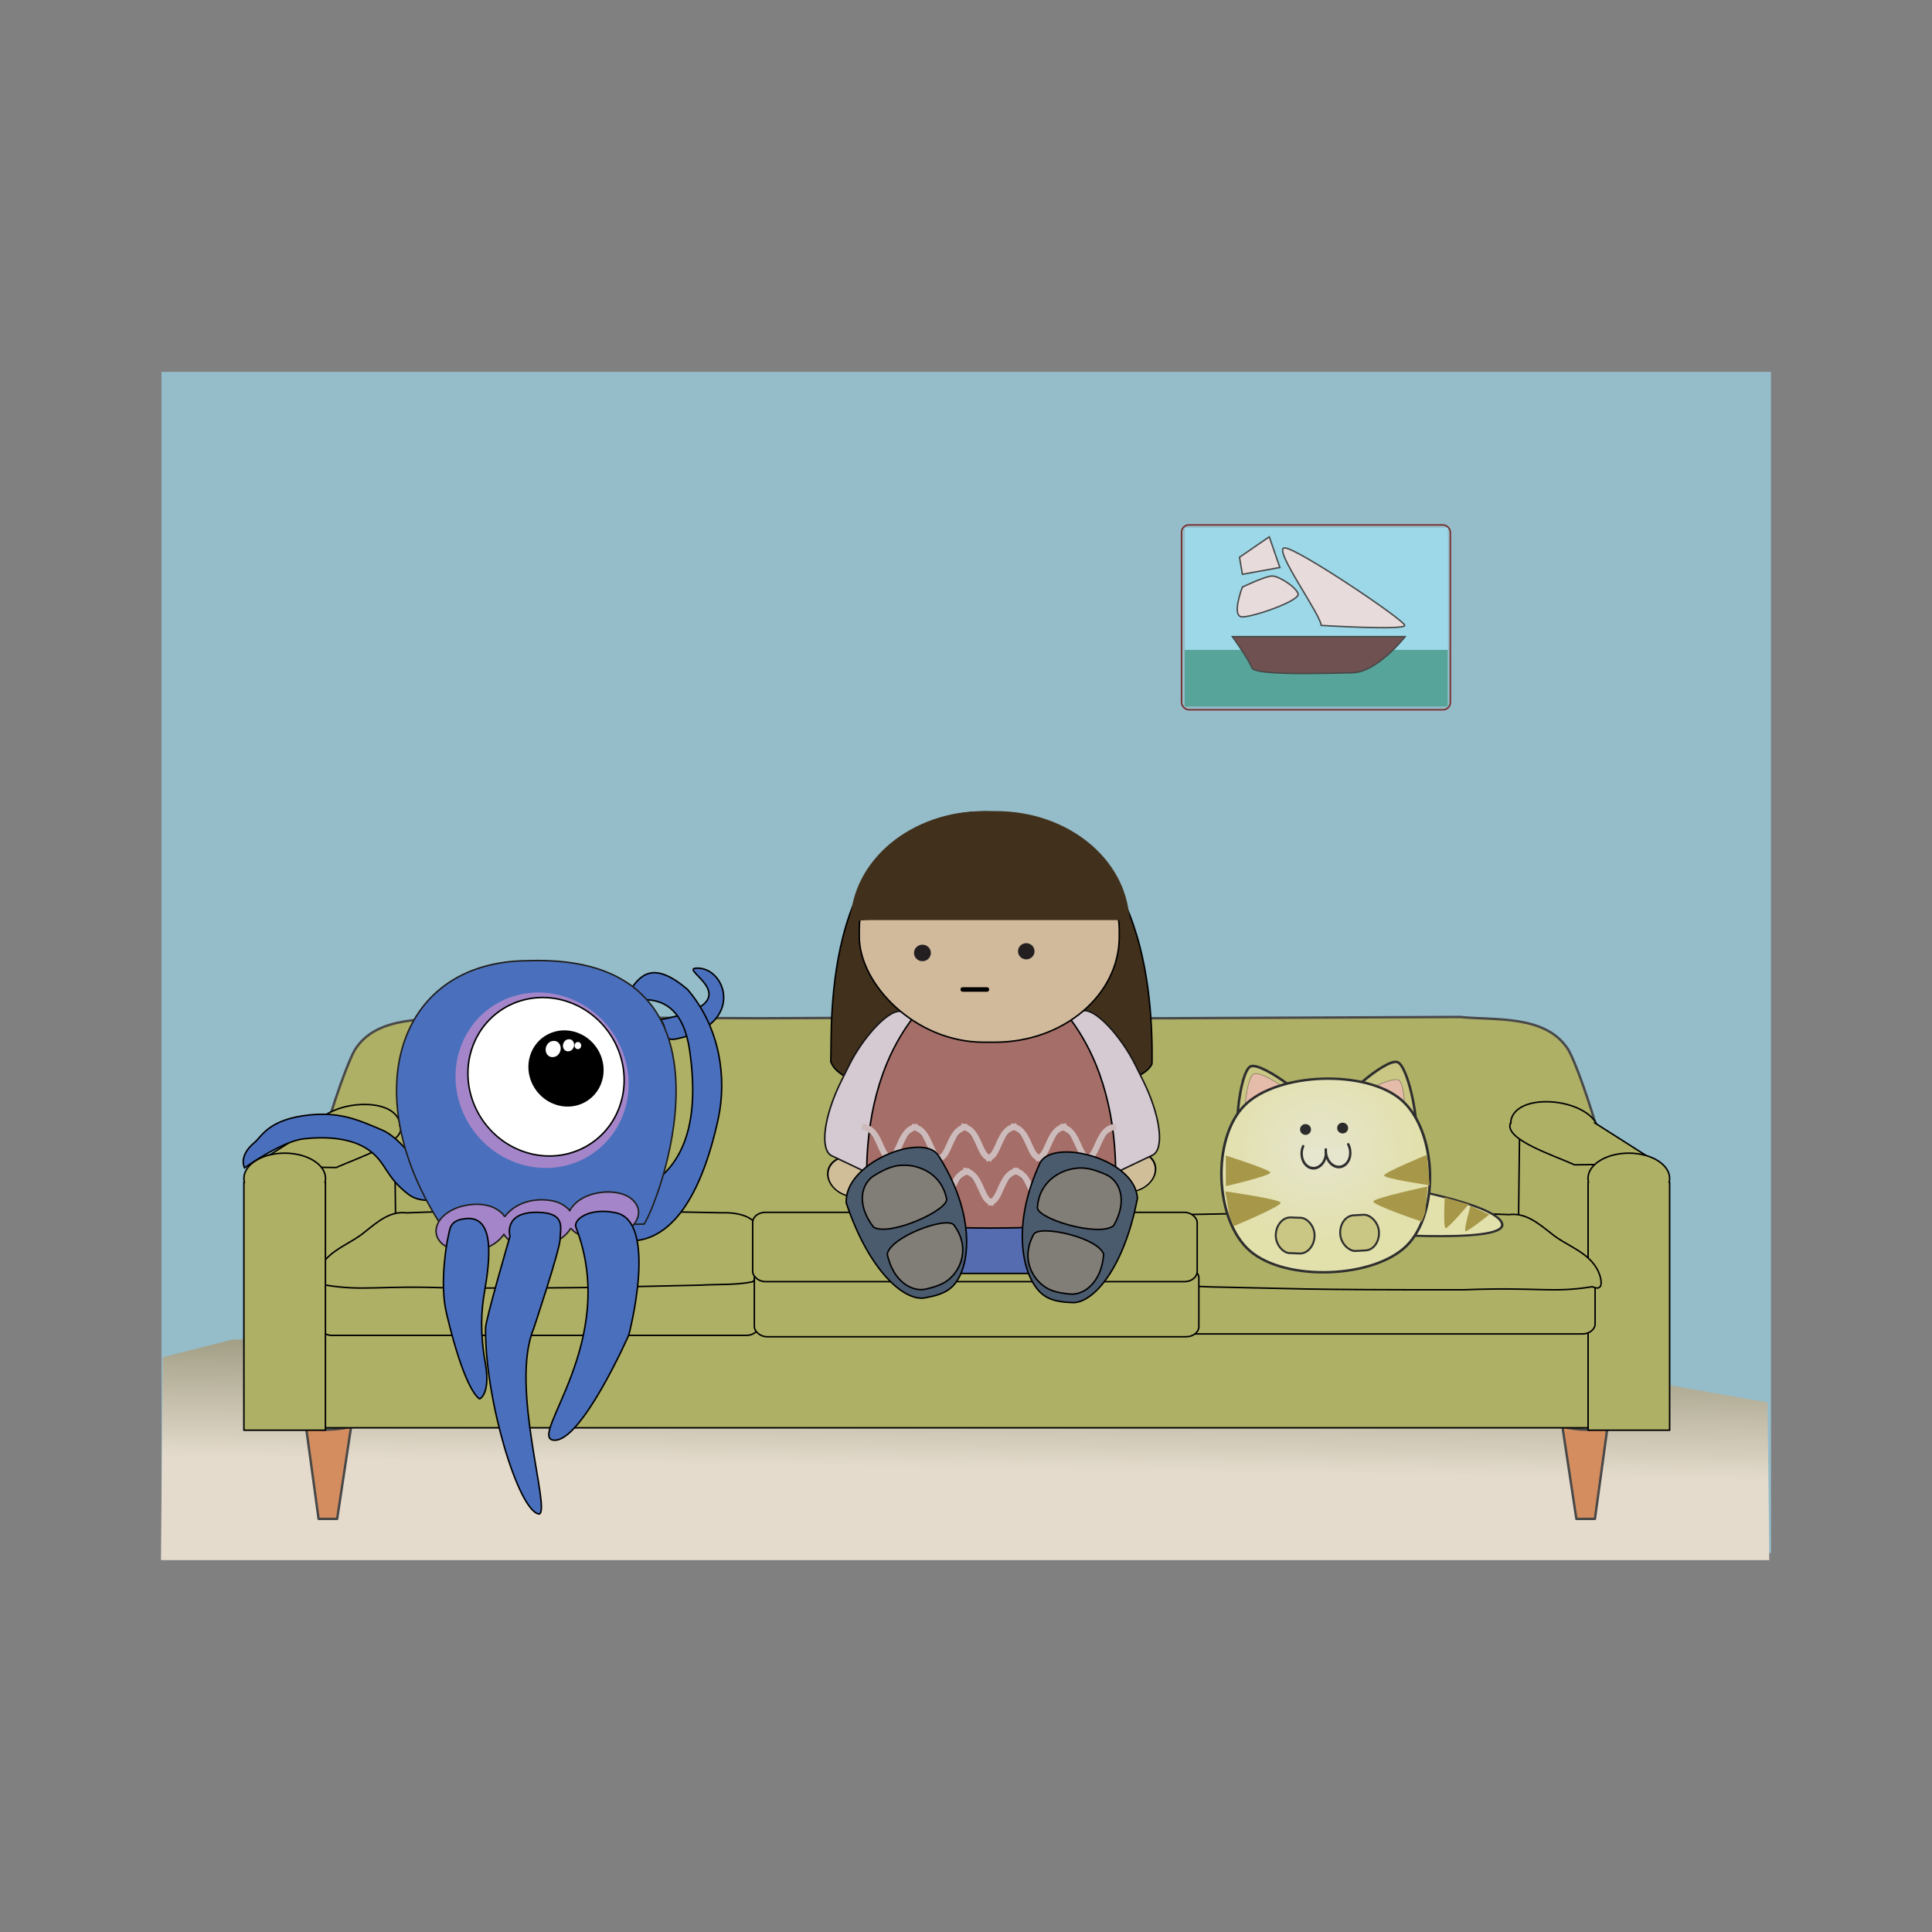 <svg:svg xmlns:dc="http://purl.org/dc/elements/1.1/" xmlns:ns1="http://sodipodi.sourceforge.net/DTD/sodipodi-0.dtd" xmlns:ns2="http://www.inkscape.org/namespaces/inkscape" xmlns:ns4="http://creativecommons.org/ns#" xmlns:rdf="http://www.w3.org/1999/02/22-rdf-syntax-ns#" xmlns:svg="http://www.w3.org/2000/svg" height="1277.81" id="svg2" version="1.1" viewBox="-106.507 -245.94 1277.81 1277.81" width="1277.81" ns1:docname="_svgclean2.svg" ns2:export-filename="/home/katie/Desktop/fossil.png" ns2:export-xdpi="89.850258" ns2:export-ydpi="89.850258" ns2:version="0.48.3.1 r9886">
  <svg:rect x="-106.507" y="-245.94" width="1277.81" height="1277.81" fill="#808080" stroke="none"/>
  <svg:defs id="defs4">
    <svg:radialGradient cx="461.07" cy="387.22" gradientUnits="userSpaceOnUse" id="radialGradient4763-1" r="61.255" ns2:collect="always">
      <svg:stop id="stop3995-0-5-3-3-9-8" offset="0" style="stop-color:#e6e5cd" />
      <svg:stop id="stop3997-1-8-8-2-1-7" offset="1" style="stop-color:#e2e0ab" />
    </svg:radialGradient>
    <svg:linearGradient gradientTransform="matrix(1.462 0 0 .678 -39.99 -796.98)" gradientUnits="userSpaceOnUse" id="linearGradient4582-0" x1="104.09" x2="107.85" y1="748.48" y2="633.41" ns2:collect="always">
      <svg:stop id="stop4389-7" offset="0" style="stop-color:#e4dbcc" />
      <svg:stop id="stop4391-0" offset="1" style="stop-color:#a29f86" />
    </svg:linearGradient>
  </svg:defs>
  <ns1:namedview bordercolor="#666666" borderopacity="1.0" fit-margin-bottom="0" fit-margin-left="0" fit-margin-right="0" fit-margin-top="0" id="base" pagecolor="#ffffff" showgrid="false" ns2:current-layer="layer1" ns2:cx="424.71149" ns2:cy="24.700017" ns2:document-units="px" ns2:pageopacity="0.0" ns2:pageshadow="2" ns2:window-height="768" ns2:window-maximized="0" ns2:window-width="1024" ns2:window-x="709" ns2:window-y="41" ns2:zoom="0.9" />
  <svg:g id="layer1" transform="translate(-1.263 1008.7)" ns2:groupmode="layer" ns2:label="Layer 1">
    <svg:rect height="781.2" id="rect2985-3-0" style="fill-rule:evenodd;fill:#95bcc9" width="1064.5" x="1.583" y="-1008.7" ns2:export-filename="/home/katie/Desktop/rect2985-3.png" ns2:export-xdpi="89.850258" ns2:export-ydpi="89.850258" />
    <svg:path d="m2.387-356.94 46.051-11.753 772.77-0.979 242.61 42.603 1.123 104.3h-1063.7z" id="path5325-1" style="fill:url(#linearGradient4582-0)" ns2:connector-curvature="0" />
    <svg:rect height="122.22" id="rect4267-0" rx="4.825" style="stroke:#772e2e;fill:none" width="177.78" x="676.23" y="-907.44" />
    <svg:rect height="117.99" id="rect4830-7" rx="4.945" ry="0" style="opacity:.708;fill-rule:evenodd;fill:#a0e3f4" width="173.98" x="678.41" y="-905.61" />
    <svg:rect height="37.483" id="rect4830-0-3" rx="4.947" ry="0" style="fill-rule:evenodd;fill:#57a59a" width="174.05" x="678.28" y="-824.81" />
    <svg:path d="m709.86-833.57h114.23s-18.326 23.564-34.82 23.896c-16.494 0.332-64.753 1.991-66.586-3.319-1.833-5.31-12.828-20.577-12.828-20.577z" id="path4840-1" style="stroke:#484848;stroke-width:.935;fill:#6f5151" ns2:connector-curvature="0" />
    <svg:path d="m768.56-841c0-6.76-32.404-51.264-24.144-51.264 8.26 0 79.422 47.884 79.422 51.264s-55.277 0-55.277 0z" id="path4842-5" style="stroke:#484848;stroke-width:.935;fill:#e8dbdb" ns2:connector-curvature="0" />
    <svg:path d="m714.56-886.07c3.177-2.253 19.697-13.52 19.697-13.52l6.989 20.28-24.78 4.507z" id="path4844-7" style="stroke:#484848;stroke-width:.935;fill:#e8dbdb" ns2:connector-curvature="0" />
    <svg:path d="m716.46-866.35s-7.625 19.717 0 19.717 38.122-10.703 36.852-15.21c-1.271-4.507-12.707-11.83-17.155-11.83-4.448 0-19.697 7.323-19.697 7.323z" id="path4846-9" style="stroke:#484848;stroke-width:.935;fill:#e8dbdb" ns2:connector-curvature="0" />
    <svg:path d="m97.138-311.01 8.334 60.954h12.279l9.204-60.871c-10.985 2.249-20.677 2.715-29.817-0.083z" id="path3748-8-0" style="stroke-linejoin:round;fill-rule:evenodd;fill-opacity:.996;stroke:#484848;stroke-linecap:round;stroke-width:1.584;fill:#d38d5f" ns2:connector-curvature="0" />
    <svg:path d="m957.97-311.01-8.334 60.954h-12.279l-9.204-60.871c10.985 2.249 20.677 2.715 29.817-0.083z" id="path3748-0-2-1" style="stroke-linejoin:round;fill-rule:evenodd;fill-opacity:.996;stroke:#484848;stroke-linecap:round;stroke-width:1.584;fill:#d38d5f" ns2:connector-curvature="0" />
    <svg:path d="m201.03-582.02c-23.015 2.397-57.018-1.768-71.688 21.938-7.514 13.076-38.223 98.274-49.719 209.03l317.31 3.188h1.25l132.59-1.344 132.59 1.344h1.25l317.31-3.188c-11.496-110.76-42.205-195.96-49.719-209.03-14.67-23.705-48.673-19.54-71.688-21.938l-195.91 0.844h-1.25l-61.5-0.25c-2.696-0.149-5.303-0.336-7.781-0.594l-63.312 0.281-63.312-0.281c-2.481 0.258-5.114 0.445-7.812 0.594l-61.469 0.25h-1.25l-195.91-0.844z" id="path9515-8-9-9-9-1-4" style="stroke-linejoin:round;fill-rule:evenodd;fill-opacity:1;stroke:#484848;stroke-linecap:round;stroke-width:1.584;fill:#aeb066" ns2:connector-curvature="0" />
    <svg:path d="m104.56-374.31c-0.461 0-0.812 0.383-0.812 0.844v62.312c0 0.461 0.352 0.844 0.812 0.844h266.47 319.78 266.47c0.461 0 0.844-0.383 0.844-0.844v-62.312c0-0.461-0.383-0.844-0.844-0.844h-266.47-319.78-266.47z" id="rect4603-2-1-8" style="stroke-linejoin:round;fill-opacity:1;stroke:#000000;stroke-linecap:square;fill:#aeb066" ns2:connector-curvature="0" />
    <svg:path d="m155.74-503.2 1 83.076" id="path4689-2-4" style="fill-opacity:1;stroke:#000000;stroke-width:1px;fill:#dec3af" ns1:nodetypes="cc" ns2:connector-curvature="0" />
    <svg:path d="m135.88-524.17c-14.854 0-28.822 6.211-33.087 14.294h0.476l-42.121 26.797 55.997 0.627c14.146-6.364 46.291-16.724 42.437-27.424h-0.274c0.065-8.083-8.576-14.294-23.43-14.294z" id="path4625-4-7-3" style="stroke:#000000;stroke-width:1px;fill:#aeb066" ns1:nodetypes="sccccccs" ns2:connector-curvature="0" />
    <svg:path d="m899.81-506.85-1 83.076" id="path4689-9-8-0" style="fill-opacity:1;stroke:#000000;stroke-width:1px;fill:#dec3af" ns1:nodetypes="cc" ns2:connector-curvature="0" />
    <svg:path d="m917.39-525.97c14.854 0 28.822 6.211 33.087 14.294h-0.476l42.121 26.797-55.997 0.627c-14.146-6.364-46.291-16.724-42.437-27.424h0.274c-0.065-8.083 8.576-14.294 23.43-14.294z" id="path4625-4-9-6-2" style="stroke:#000000;stroke-width:1px;fill:#aeb066" ns1:nodetypes="sccccccs" ns2:connector-curvature="0" />
    <svg:path d="m972.04-491.95c14.912 0 27 7.49 27 16.741 0 0.9-0.124 1.794-0.344 2.656h0.344v163.86h-53.931v-163.86h0.276c-0.22-0.861-0.344-1.756-0.344-2.656 0-9.25 12.088-16.741 27-16.741z" id="rect4523-5-1-8" style="stroke-linejoin:round;stroke:#000000;stroke-linecap:square;fill:#aeb066" ns2:connector-curvature="0" />
    <svg:rect height="45.835" id="rect4605-4-5-1" rx="8.39" ry="6.684" style="stroke-linejoin:round;stroke:#000000;stroke-linecap:square;fill:#aeb066" width="294" x="655.74" y="-418.22" />
    <svg:rect height="45.835" id="rect4605-0-9" rx="8.305" ry="6.684" style="stroke-linejoin:round;stroke:#000000;stroke-linecap:square;fill:#aeb066" width="291" x="105.74" y="-417.26" />
    <svg:path d="m695.25-403.49c-11.694-0.693-23.638 0.072-35.143-2.212-8.219-7.569-4.035-21.401-4.936-31.703 1.633-12.427 16.176-14.255 25.845-13.961 70.644-1.433 141.36-2.685 211.98 0.063 10.905-1.377 19.403 5.937 27.615 12.35 11.018 9.213 27.831 12.874 32.497 28.611 1.512 5.572 0.573 9.372-5.17 6.723-27.02 4.355-35.228 0.086-85.262 2.034-110.52 0.096-111.28-0.868-167.43-1.906z" id="path4850-5-7" style="stroke-linejoin:round;stroke:#000000;stroke-linecap:square;fill:#aeb066" ns1:nodetypes="ccccccccccc" ns2:connector-curvature="0" />
    <svg:path d="m357.98-404.65c11.498-0.693 23.242 0.072 34.555-2.212 8.081-7.569 3.967-21.401 4.854-31.703-1.606-12.427-15.905-14.255-25.413-13.961-69.463-1.433-138.99-2.685-208.44 0.063-10.723-1.377-19.078 5.937-27.153 12.35-10.833 9.213-27.366 12.874-31.953 28.611-1.486 5.572-0.564 9.372 5.083 6.723 26.568 4.355 34.639 0.086 83.836 2.034 108.68 0.096 109.42-0.868 164.63-1.906z" id="path4850-8-5-8" style="stroke-linejoin:round;stroke:#000000;stroke-linecap:square;fill:#aeb066" ns1:nodetypes="ccccccccccc" ns2:connector-curvature="0" />
    <svg:path d="m83.069-491.95c-14.912 0-27 7.49-27 16.741 0 0.9 0.124 1.794 0.344 2.656h-0.344v163.86h53.931v-163.86h-0.276c0.22-0.861 0.344-1.756 0.344-2.656 0-9.25-12.088-16.741-27-16.741z" id="rect4523-9-0" style="stroke-linejoin:round;stroke:#000000;stroke-linecap:square;fill:#aeb066" ns2:connector-curvature="0" />
    <svg:g id="g4368-8" transform="translate(689.04 8.382)">
      <svg:path d="m-357.46-588.62c5.519 5.809 0.261 14.794 10.437 12.732 46.476-9.418 32.887-48.322 12.933-46.781-11.284 0.872 39.437 22.296-23.37 34.049z" id="path5233-7-5" style="stroke:#000000;fill:#4a70bd" ns1:nodetypes="cssc" ns2:connector-curvature="0" />
      <svg:path d="m-470.76-497.3c1.445 13.333-35.773 37.721-53.45 24.167-15.42-11.823-14.446-20.833-26.003-29.167-11.557-8.333-28.964-9.158-43.338-7.5-14.446 1.667-39.004 19.167-39.004 19.167s-4.289-7.775 6.501-16.667c5.056-4.167 9.363-15.571 36.837-18.333 20.966-2.108 33.521 4.074 47.672 10 12.432 5.207 26.003 25.833 26.003 25.833s2.889-9.167 2.889-0.833c0 8.333 41.894-6.667 41.894-6.667z" id="path4741-5-0" style="stroke:#000000;fill:#4a70bd" ns1:nodetypes="cssscssscsc" ns2:connector-curvature="0" />
      <svg:path d="m-390.85-462.42c-8.428-14.228 68.008-0.136 52.687-105.87-7.735-53.381-50.852-23.025-40.404-38.288 6.818-9.96 14.859-22.672 39.014-2.023 21.41 24.969 26.245 58.442 20.213 85.948-23.024 104.98-72.382 76.908-72.382 76.908 22.203 8.856-33.233-20.962 0.872-16.673z" id="path4750-9-0-3-5" style="stroke:#000000;fill:#4a70bd" ns1:nodetypes="csscscc" ns2:connector-curvature="0" />
      <svg:path d="m-501.19-450.73c-57.443-86.142-32.194-176.44 56.053-176.89 145.77-5.097 89.266 154.1 76.914 174.18z" id="path3791-7-9-6-7" style="stroke:#1e1e1e;fill:#4a70bd" ns1:nodetypes="cccc" ns2:connector-curvature="0" ns2:export-filename="/home/katie/Desktop/alien.png" ns2:export-xdpi="87.599998" ns2:export-ydpi="87.599998" />
      <svg:path d="m-394.04-474.64c8.246-0.341 18.396 1.75 21.638 10.369 2.313 7.158-4.193 14.264-10.262 17.007-10.705 5.104-24.208 5.603-32.825-2.018-0.987-1.526-1.6-1.588-2.408 0.349-7.393 9.37-20.035 11.711-30.223 10.043-5.012-0.904-10.11-3.29-12.878-7.666-6.95 9.657-19.447 12.128-29.55 10.858-6.843-0.944-15.187-4.852-15.367-13.243 0.394-8.464 8.895-13.776 15.778-15.896 9.952-2.895 21.998-2.59 28.874 5.359 0.613 1.203 1.032 1.411 1.74-0.043 7.847-9.22 20.781-11.361 31.072-9.182 4.216 0.848 8.342 3.212 10.98 6.353 4.787-8.521 15.041-11.731 23.432-12.291z" id="path3866-6-7-2-8-5-7-4" style="fill-rule:evenodd;stroke:#1e1e1e;fill:#a485c9" ns2:connector-curvature="0" />
      <svg:path d="m-485.17-457.12c17.986-0.833 15.133 26.628 11.32 48.618-2.13 12.282-3.066 26.625 0.553 47.096 3.62 20.471-3.719 23.6-3.719 23.6s-9.36-3.289-21.976-56.674c-5.004-21.174 0.891-49.512 0.891-49.512 1.585-6.32 0.691-12.292 12.931-13.128z" id="path4750-9-8-5" style="stroke:#000000;fill:#4a70bd" ns1:nodetypes="csscscc" ns2:connector-curvature="0" />
      <svg:g id="g4729-8-7" style="stroke-width:1.973" transform="matrix(.452 .195 -.183 .489 -1025.8 -1075)">
        <svg:path d="m761.5 423.11c0 31.894-25.856 57.75-57.75 57.75s-57.75-25.856-57.75-57.75 25.856-57.75 57.75-57.75 57.75 25.856 57.75 57.75z" id="path3793-8-6-0-6-6" style="fill-rule:evenodd;fill:#a485c9" transform="matrix(2.045 -.115 .106 1.889 15.208 -239.61)" ns1:cx="703.75" ns1:cy="423.11218" ns1:rx="57.75" ns1:ry="57.75" ns1:type="arc" ns2:export-filename="/home/katie/Desktop/alien.png" ns2:export-xdpi="87.599998" ns2:export-ydpi="87.599998" />
        <svg:path d="m761.5 423.11c0 31.894-25.856 57.75-57.75 57.75s-57.75-25.856-57.75-57.75 25.856-57.75 57.75-57.75 57.75 25.856 57.75 57.75z" id="path3793-7-2-6-8" style="fill-rule:evenodd;stroke:#000000;stroke-width:1.11;fill:#ffffff" transform="matrix(1.846 -.103 .096 1.706 162.83 -176.66)" ns1:cx="703.75" ns1:cy="423.11218" ns1:rx="57.75" ns1:ry="57.75" ns1:type="arc" ns2:export-filename="/home/katie/Desktop/alien.png" ns2:export-xdpi="87.599998" ns2:export-ydpi="87.599998" />
        <svg:path d="m761.5 423.11c0 31.894-25.856 57.75-57.75 57.75s-57.75-25.856-57.75-57.75 25.856-57.75 57.75-57.75 57.75 25.856 57.75 57.75z" id="path3793-1-2-7-1-8" style="fill-rule:evenodd;fill:#000000" transform="matrix(.889 -.05 .046 .821 878.72 140.81)" ns1:cx="703.75" ns1:cy="423.11218" ns1:rx="57.75" ns1:ry="57.75" ns1:type="arc" ns2:export-filename="/home/katie/Desktop/alien.png" ns2:export-xdpi="87.599998" ns2:export-ydpi="87.599998" />
        <svg:g id="g5208-6-4" style="stroke-width:1.037" transform="matrix(-.643 1.791 -1.791 -.643 2337 466.41)">
          <svg:rect height="10.355" id="rect3872-0-4-6-2" rx="5.395" ry="5.178" style="fill-rule:evenodd;fill:#ffffff" transform="rotate(-6.148)" width="11.206" x="82.884" y="426.77" ns2:export-filename="/home/katie/Desktop/alien.png" ns2:export-xdpi="87.599998" ns2:export-ydpi="87.599998" />
          <svg:rect height="7.709" id="rect3872-2-6-9-1-1" rx="4.017" ry="3.855" style="fill-rule:evenodd;fill:#ffffff" transform="rotate(-6.148)" width="8.343" x="75.982" y="420.6" ns2:export-filename="/home/katie/Desktop/alien.png" ns2:export-xdpi="87.599998" ns2:export-ydpi="87.599998" />
        </svg:g>
        <svg:path d="m-196.67-104.6c0 13.807-11.193 25-25 25s-25-11.193-25-25 11.193-25 25-25 25 11.193 25 25z" id="path3823-3-1" style="fill-rule:evenodd;fill:#ffffff" transform="matrix(.18 0 0 .18 1567.9 439.18)" ns1:cx="-221.66667" ns1:cy="-104.60056" ns1:rx="25" ns1:ry="25" ns1:type="arc" />
      </svg:g>
      <svg:path d="m-378.41-380.05s19.857-74.939-8.602-80.854c-17.884-3.717-28.256 4.673-26.353 9.588 29.317 75.716-32.749 139.53-14.527 140.85 18.269 1.323 49.481-69.58 49.481-69.58z" id="path4715-2-1" style="stroke:#000000;fill:#4a70bd" ns1:nodetypes="csssc" ns2:connector-curvature="0" />
      <svg:path d="m-437.76-261.67c-13.603-1.7-35.941-76.082-35.374-123 0.069-5.696 16.134-60.647 16.134-60.647s-4.781-16.628 19.139-15.87c18.137 0.575 14.038 10.769 14.038 17.571 0 6.801-17.571 59.513-17.571 59.513-15.872 38.311 11.82 120.97 3.634 122.43z" id="path4735-3-0" style="stroke:#000000;fill:#4a70bd" ns1:nodetypes="cscsscc" ns2:connector-curvature="0" />
    </svg:g>
    <svg:rect height="45.835" id="rect4605-4-5-9-1" rx="8.39" ry="6.684" style="stroke-linejoin:round;stroke:#000000;stroke-linecap:square;fill:#aeb066" width="294" x="393.67" y="-416.36" />
    <svg:rect height="45.835" id="rect4605-4-5-9-6-4" rx="8.39" ry="6.684" style="stroke-linejoin:round;stroke:#000000;stroke-linecap:square;fill:#aeb066" width="294" x="392.56" y="-452.81" />
    <svg:g id="g4625-6" transform="matrix(.908 0 0 .908 65.876 61.273)">
      <svg:path d="m139 377.36c-7.145-0.52-24.838-37.054-20.816-42.982 4.022-5.928 44.509-2.983 47.631 3.464 3.122 6.447-19.671 40.038-26.816 39.518z" id="path4172-0-0-9-7-7-1-8-0-3-1" style="stroke-linejoin:round;fill-rule:evenodd;stroke:#2e2e2e;stroke-linecap:round;stroke-width:1.466;fill:#cac784" transform="matrix(1.17 -.422 -.418 -1.193 717.59 -163.62)" ns1:arg1="1.6433958" ns1:arg2="2.6905933" ns1:cx="141" ns1:cy="349.86218" ns1:r1="27.572632" ns1:r2="13.786316" ns1:sides="3" ns1:type="star" ns2:flatsided="true" ns2:randomized="0" ns2:rounded="0.15" ns2:transform-center-x="3.9521182" ns2:transform-center-y="0.76806573" />
      <svg:path d="m139 377.36c-7.145-0.52-24.838-37.054-20.816-42.982 4.022-5.928 44.509-2.983 47.631 3.464 3.122 6.447-19.671 40.038-26.816 39.518z" id="path4172-2-4-1-3-0-6-7-7-8" style="stroke-linejoin:round;fill-rule:evenodd;stroke:#2e2e2e;stroke-linecap:round;stroke-width:1.466;fill:#cac784" transform="matrix(-1.206 -.342 .317 -1.213 877.49 -170.32)" ns1:arg1="1.6433958" ns1:arg2="2.6905933" ns1:cx="141" ns1:cy="349.86218" ns1:r1="27.572632" ns1:r2="13.786316" ns1:sides="3" ns1:type="star" ns2:flatsided="true" ns2:randomized="0" ns2:rounded="0.15" ns2:transform-center-x="-6.0510546" ns2:transform-center-y="-1.3451485" />
      <svg:path d="m139 377.36c-7.145-0.52-24.838-37.054-20.816-42.982 4.022-5.928 44.509-2.983 47.631 3.464 3.122 6.447-19.671 40.038-26.816 39.518z" id="path4172-6-7-2-2-7-9-9-7-7-9" style="opacity:.523;stroke-linejoin:round;fill-rule:evenodd;stroke:#2e2e2e;stroke-linecap:round;stroke-width:.439;fill:#fdb0cb" transform="matrix(-.873 -.454 .44 -.878 785.73 -267.96)" ns1:arg1="1.6433958" ns1:arg2="2.6905933" ns1:cx="141" ns1:cy="349.86218" ns1:r1="27.572632" ns1:r2="13.786316" ns1:sides="3" ns1:type="star" ns2:flatsided="true" ns2:randomized="0" ns2:rounded="0.15" ns2:transform-center-x="-3.4195842" ns2:transform-center-y="2.9865162" />
      <svg:path d="m139 377.36c-7.145-0.52-24.838-37.054-20.816-42.982 4.022-5.928 44.509-2.983 47.631 3.464 3.122 6.447-19.671 40.038-26.816 39.518z" id="path4172-6-3-8-5-9-6-8-9-2-3-1" style="opacity:.523;stroke-linejoin:round;fill-rule:evenodd;stroke:#2e2e2e;stroke-linecap:round;stroke-width:.439;fill:#fdb0cb" transform="matrix(.909 -.356 -.357 -.923 733.19 -269.19)" ns1:arg1="1.6433958" ns1:arg2="2.6905933" ns1:cx="141" ns1:cy="349.86218" ns1:r1="27.572632" ns1:r2="13.786316" ns1:sides="3" ns1:type="star" ns2:flatsided="true" ns2:randomized="0" ns2:rounded="0.15" ns2:transform-center-x="3.2991975" ns2:transform-center-y="0.82944467" />
      <svg:g id="g5712-9-2" transform="matrix(-1.045 -.178 -.148 .869 576.9 -709.8)">
        <svg:path d="m-240.89 91.606s-82.625-1.162-88.936 15.701c-6.311 16.862 102.66 28.006 102.66 28.006" id="path3363-0-0-9-2-6-1-1-0" style="stroke:#2e2e2e;stroke-width:1.734;fill:#e2e0ab" ns2:connector-curvature="0" />
        <svg:g id="g5708-9-4" transform="translate(0,80)">
          <svg:path d="m-306.34 17.08-13.769 4.485s12.887 17.339 14.236 16.883c1.424-0.481-0.467-21.368-0.467-21.368z" id="path3291-9-4-8-2-2-2-2-8-1-7-2" style="fill:#a79749" ns1:nodetypes="ccsc" ns2:connector-curvature="0" />
          <svg:path d="m-287.92 13.765-17.014 2.312s11.217 22.896 12.888 22.651c1.764-0.259 4.127-24.963 4.127-24.963z" id="path3291-9-2-9-8-3-6-1-2-1-5-4-7" style="fill:#a79749" ns1:nodetypes="ccsc" ns2:connector-curvature="0" ns2:transform-center-x="13.980104" ns2:transform-center-y="28.415377" />
        </svg:g>
      </svg:g>
      <svg:path d="m503.5 450.86c-20.386 19.947-72.053 19.386-92-1s-19.386-72.053 1-92 72.053-19.386 92 1 19.386 72.053-1 92z" id="path2987-3-8-6-5-1-0-3-3-4" style="stroke-linejoin:round;stroke:#2e2e2e;stroke-linecap:round;stroke-width:1.536;fill:url(#radialGradient4763-1)" transform="matrix(-1.242 .03 .029 1.153 1334.3 -1073)" ns1:arg1="0.7962673" ns1:arg2="1.5816655" ns1:cx="458" ns1:cy="404.36218" ns1:r1="65.057671" ns1:r2="46.002716" ns1:sides="4" ns1:type="star" ns2:flatsided="true" ns2:randomized="0" ns2:rounded="0.31" />
      <svg:rect height="28.28" id="rect4141-7-1-6-7-6-0-5-1-3-2" rx="73.872" ry="10.473" style="stroke-linejoin:round;stroke:#2e2e2e;stroke-linecap:round;stroke-width:1.41;fill:#cac784" transform="matrix(-.039 .999 .999 .039 0 0)" width="26.014" x="-591.51" y="718.98" ns2:transform-center-x="13.674591" ns2:transform-center-y="-8.1302301" />
      <svg:path d="m704.43-585.22-0.038-22.296s32.506 10.23 32.485 12.423c-0.022 2.315-32.447 9.873-32.447 9.873z" id="path3291-9-21-4-1-5-4-7-0-8" style="fill:#a79749" ns1:nodetypes="ccsc" ns2:connector-curvature="0" />
      <svg:path d="m852.91-585.86-1.974-22.215s-31.461 12.893-31.242 15.076c0.231 2.304 33.216 7.139 33.216 7.139z" id="path3291-9-4-6-0-0-2-4-5-9-1" style="fill:#a79749" ns1:nodetypes="ccsc" ns2:connector-curvature="0" />
      <svg:path d="m851.53-585.02-1.863 18.962c-0.741 2.299-1.577 4.526-2.52 6.664-4.949-1.684-35.511-12.163-35.294-14.68 0.223-2.586 39.677-10.946 39.677-10.946z" id="path2987-3-8-4-6-5-4-9-1-8-3-3" style="fill:#a79749" ns2:connector-curvature="0" />
      <svg:path d="m704.02-581.43 3.268 18.789c0.91 2.243 1.91 4.407 3.009 6.476 4.811-2.015 34.518-14.537 34.114-17.033-0.414-2.564-40.391-8.232-40.391-8.232z" id="path2987-3-8-4-6-1-8-7-6-6-5-6-5" style="fill:#a79749" ns2:connector-curvature="0" />
      <svg:rect height="28.274" id="rect4141-7-1-6-3-5-2-0-1-5-7-8" rx="73.89" ry="10.47" style="stroke-linejoin:round;stroke:#2e2e2e;stroke-linecap:round;stroke-width:1.41;fill:#cac784" transform="matrix(.061 .998 .998 -.057 0 0)" width="26.02" x="-517.68" y="820.19" ns2:transform-center-x="12.81531" ns2:transform-center-y="-9.4267589" />
      <svg:path d="m-305.56 39.128c0 7.364-5.472 13.333-12.222 13.333-6.75 0-12.222-5.97-12.222-13.333 0-7.364 5.472-13.333 12.222-13.333 6.75 0 12.222 5.97 12.222 13.333z" id="path4057-8-2-9-0-4-8-9" style="fill:#2b2b2b" transform="matrix(-.327 .011 .011 .294 685.18 -635.56)" ns1:cx="-317.77777" ns1:cy="39.128052" ns1:rx="12.222222" ns1:ry="13.333333" ns1:type="arc" />
      <svg:path d="m-305.56 39.128c0 7.364-5.472 13.333-12.222 13.333-6.75 0-12.222-5.97-12.222-13.333 0-7.364 5.472-13.333 12.222-13.333 6.75 0 12.222 5.97 12.222 13.333z" id="path4057-9-8-7-0-2-9-5-0" style="fill:#2b2b2b" transform="matrix(-.326 .011 .011 .294 658.47 -634.53)" ns1:cx="-317.77777" ns1:cy="39.128052" ns1:rx="12.222222" ns1:ry="13.333333" ns1:type="arc" />
      <svg:g id="g4118-9-9-8-7-1-6-6" style="stroke:#2e2e2e;stroke-width:8.532;fill:#e6e5cd" transform="matrix(-.204 .007 .008 .228 784.37 -695.65)">
        <svg:path d="m-315.42 128.21c7.332 25.41-5.192 52.639-27.974 60.817s-47.193-5.792-54.525-31.202c-3.087-10.697-2.735-22.26 0.994-32.699" id="path4077-8-2-0-4-0-0-5-5" style="stroke-linejoin:round;stroke:#2e2e2e;stroke-linecap:round;stroke-width:8.532;fill:#e6e5cd" transform="matrix(.978 -.209 .209 .978 411.26 161.53)" ns2:connector-curvature="0" />
        <svg:path d="m-315.42 128.21c7.332 25.41-5.192 52.639-27.974 60.817s-47.193-5.792-54.525-31.202c-3.087-10.697-2.735-22.26 0.994-32.699" id="path4077-8-3-0-7-6-8-3-7-9" style="stroke-linejoin:round;stroke:#2e2e2e;stroke-linecap:round;stroke-width:8.532;fill:#e6e5cd" transform="matrix(-.978 -.209 -.209 .978 -313.2 160.34)" ns2:connector-curvature="0" />
      </svg:g>
    </svg:g>
    <svg:path d="m656.69-551.02c0.536-43.431-3.719-165.16-110.25-166.57-110.22 0.585-101.15 144.09-102.2 165.09 11.345 34.465 199.85 30.105 212.45 1.48z" id="path3804-7-2-1" style="stroke:#000000;fill:#41311c" ns1:nodetypes="cccc" ns2:connector-curvature="0" />
    <svg:path d="m-1064 429.36c0 65.722-60.889 119-136 119s-136-53.278-136-119 60.889-119 136-119 136 53.278 136 119z" id="path3954-8-5-7-3-4-8-9-1-79-8-7-6-3" style="stroke-linejoin:round;fill-rule:evenodd;stroke:#000000;stroke-linecap:round;stroke-width:8.766;fill:#d0be99" transform="matrix(-.098 .042 .073 .101 309.22 -469.36)" ns1:cx="-1200" ns1:cy="429.36218" ns1:rx="136" ns1:ry="119" ns1:type="arc" />
    <svg:rect height="106.19" id="rect3252-4-6-2-2-8-1-7-7" rx="16.361" ry="47.325" style="stroke-linejoin:round;fill-rule:evenodd;stroke:#141414;stroke-linecap:round;stroke-width:1;fill:#d5cad2" transform="matrix(-.903 -.43 -.444 .896 0 0)" width="67.001" x="-231.64" y="-740.14" />
    <svg:path d="m-1064 429.36c0 65.722-60.889 119-136 119s-136-53.278-136-119 60.889-119 136-119 136 53.278 136 119z" id="path3954-8-5-7-3-4-8-9-1-79-8-4-7-4-2" style="stroke-linejoin:round;fill-rule:evenodd;stroke:#000000;stroke-linecap:round;stroke-width:8.766;fill:#d0be99" transform="matrix(.098 .042 -.073 .101 792.06 -472.57)" ns1:cx="-1200" ns1:cy="429.36218" ns1:rx="136" ns1:ry="119" ns1:type="arc" />
    <svg:rect height="106.19" id="rect3252-71-0-6-2-4-9-6" rx="16.361" ry="47.325" style="stroke-linejoin:round;fill-rule:evenodd;stroke:#141414;stroke-linecap:round;stroke-width:1;fill:#d5cad2" transform="matrix(.903 -.43 .444 .896 0 0)" width="67.001" x="755.82" y="-266.7" />
    <svg:rect height="123.68" id="rect3252-6-7-2-7-0-8-8-6-7-5-4-7-9" rx="46.58" ry="19.324" style="stroke-linejoin:round;fill-rule:evenodd;stroke:#000000;stroke-linecap:round;fill:#556db0" transform="matrix(1 -0 .001 1 0 0)" width="140.85" x="483.51" y="-536.07" />
    <svg:path d="m550.95-611.38c-0.273 0-0.546 0.024-0.819 0.024h-0.464-0.721v0.058c-18.267 0.973-35.19 11.643-46.53 25.114-24.308 28.683-33.578 66.459-34.397 102.71 0.639 9.297-1.227 20.459 2.798 28.521 14.627 8.734 40.421 10.195 58.004 12.236 4.666 0.202 12.078 0.26 20.125 0.303v0.024c0.844 0 1.648 0 2.48-0.024 0.082-0 0.162 0 0.244 0 8.047-0.043 15.459-0.101 20.125-0.303 17.583-2.041 43.377-3.503 58.004-12.236 4.026-8.062 2.16-19.223 2.798-28.521-0.818-36.25-10.089-74.026-34.397-102.71-11.341-13.471-28.263-24.141-46.53-25.114v-0.082h-0.721z" id="path3932-5-3-8-0-8-0-9-5-5" style="stroke-linejoin:round;fill-rule:evenodd;stroke:#000000;stroke-linecap:round;fill:#a56e68" ns2:connector-curvature="0" />
    <svg:rect height="144.48" id="rect4240-6-8-9-1" rx="82.299" ry="69.832" style="stroke-linejoin:bevel;fill-rule:evenodd;stroke:#000000;stroke-linecap:round;fill:#d1b99c" width="171.97" x="463.07" y="-709.8" />
    <svg:path d="m531.5-600.21h15.983" id="path3831-2-0-3-8-9-4-6" style="stroke-linejoin:round;stroke:#000000;stroke-linecap:round;stroke-width:3;fill:none" ns2:connector-curvature="0" />
    <svg:path d="m545.53-718.19c-48.183 0-87.042 32.407-88.317 73.02 4.327-0.548 8.763-0.918 13.275-0.918h171.32c-1.824-40.186-40.495-72.101-88.317-72.101h-7.965z" id="rect4240-2-7-5-6-6" style="fill-rule:evenodd;fill:#41311c" ns2:connector-curvature="0" />
    <svg:g id="g456-8-2-5-9-1-6-1" transform="matrix(1.042 0 0 -1.021 510.43 -624.37)">
      <svg:path d="m0 0c0-2.958-2.396-5.355-5.355-5.355-2.958 0-5.356 2.397-5.356 5.355 0 2.957 2.398 5.356 5.356 5.356 2.959 0 5.355-2.399 5.355-5.356" id="path458-3-6-6-0-4-3-5" style="fill:#231f20" ns2:connector-curvature="0" />
    </svg:g>
    <svg:g id="g456-1-7-9-2-4-9-9" transform="matrix(1.021 0 0 -1.001 578.99 -625.47)">
      <svg:path d="m0 0c0-2.958-2.396-5.355-5.355-5.355-2.958 0-5.356 2.397-5.356 5.355 0 2.957 2.398 5.356 5.356 5.356 2.959 0 5.355-2.399 5.355-5.356" id="path458-9-9-7-2-4-7-4" style="fill:#231f20" ns2:connector-curvature="0" />
    </svg:g>
    <svg:g id="g5198-9-2-4-7" style="stroke-linejoin:round;stroke:#cdbbbb;stroke-linecap:square;stroke-width:4;fill:#000000" transform="translate(330.87 -617.47)">
      <svg:g id="g4992-9-4-1-4" style="stroke-linejoin:round;stroke:#cdbbbb;stroke-linecap:square;stroke-width:4;fill:#000000" transform="translate(-67.279 -17.5)">
        <svg:g id="g8444-11-7-3-4-2-8-9-6" style="stroke-linejoin:round;stroke:#cdbbbb;stroke-linecap:square;stroke-width:19.348;fill:#000000" transform="matrix(.206 0 0 -.208 319.96 684.72)">
          <svg:path d="m-560.32 2545.7c48.727-11.127 48.922-90.633 81.178-98.636" id="path8424-98-5-3-5-7-6-1-7" style="stroke-linejoin:round;stroke:#cdbbbb;stroke-linecap:square;stroke-width:19.348;fill:#000000" ns1:nodetypes="cc" ns2:connector-curvature="0" />
          <svg:path d="m-399.41 2545.7c-48.727-11.127-48.922-90.633-81.178-98.636" id="path8424-7-9-0-4-7-3-9-3-8" style="stroke-linejoin:round;stroke:#cdbbbb;stroke-linecap:square;stroke-width:19.348;fill:#000000" ns1:nodetypes="cc" ns2:connector-curvature="0" />
        </svg:g>
        <svg:g id="g8444-1-0-5-3-2-7-3-9-0" style="stroke-linejoin:round;stroke:#cdbbbb;stroke-linecap:square;stroke-width:19.348;fill:#000000" transform="matrix(.206 0 0 -.208 352.88 684.72)">
          <svg:path d="m-560.32 2545.7c48.727-11.127 48.922-90.633 81.178-98.636" id="path8424-9-6-3-1-0-0-8-4-5" style="stroke-linejoin:round;stroke:#cdbbbb;stroke-linecap:square;stroke-width:19.348;fill:#000000" ns1:nodetypes="cc" ns2:connector-curvature="0" />
          <svg:path d="m-399.41 2545.7c-48.727-11.127-48.922-90.633-81.178-98.636" id="path8424-7-6-9-3-41-0-7-0-0-0" style="stroke-linejoin:round;stroke:#cdbbbb;stroke-linecap:square;stroke-width:19.348;fill:#000000" ns1:nodetypes="cc" ns2:connector-curvature="0" />
        </svg:g>
        <svg:g id="g8444-7-1-2-32-0-9-73-7-3" style="stroke-linejoin:round;stroke:#cdbbbb;stroke-linecap:square;stroke-width:19.348;fill:#000000" transform="matrix(.206 0 0 -.208 385.43 684.43)">
          <svg:path d="m-560.32 2545.7c48.727-11.127 48.922-90.633 81.178-98.636" id="path8424-97-1-1-2-3-1-2-3-0" style="stroke-linejoin:round;stroke:#cdbbbb;stroke-linecap:square;stroke-width:19.348;fill:#000000" ns1:nodetypes="cc" ns2:connector-curvature="0" />
          <svg:path d="m-399.41 2545.7c-48.727-11.127-48.922-90.633-81.178-98.636" id="path8424-7-2-5-9-9-3-2-2-7-8" style="stroke-linejoin:round;stroke:#cdbbbb;stroke-linecap:square;stroke-width:19.348;fill:#000000" ns1:nodetypes="cc" ns2:connector-curvature="0" />
        </svg:g>
        <svg:g id="g8444-1-7-6-0-4-8-31-8-4-4" style="stroke-linejoin:round;stroke:#cdbbbb;stroke-linecap:square;stroke-width:19.348;fill:#000000" transform="matrix(.206 0 0 -.208 418.35 684.43)">
          <svg:path d="m-560.32 2545.7c48.727-11.127 48.922-90.633 81.178-98.636" id="path8424-9-3-0-5-6-6-5-0-7-3" style="stroke-linejoin:round;stroke:#cdbbbb;stroke-linecap:square;stroke-width:19.348;fill:#000000" ns1:nodetypes="cc" ns2:connector-curvature="0" />
          <svg:path d="m-399.41 2545.7c-48.727-11.127-48.922-90.633-81.178-98.636" id="path8424-7-6-5-3-2-6-1-3-7-4-6" style="stroke-linejoin:round;stroke:#cdbbbb;stroke-linecap:square;stroke-width:19.348;fill:#000000" ns1:nodetypes="cc" ns2:connector-curvature="0" />
        </svg:g>
        <svg:g id="g8444-11-7-7-2-3-4-0-8-2" style="stroke-linejoin:round;stroke:#cdbbbb;stroke-linecap:square;stroke-width:19.348;fill:#000000" transform="matrix(.206 0 0 -.208 318.64 655.43)">
          <svg:path d="m-560.32 2545.7c48.727-11.127 48.922-90.633 81.178-98.636" id="path8424-98-5-2-0-8-3-2-4-4" style="stroke-linejoin:round;stroke:#cdbbbb;stroke-linecap:square;stroke-width:19.348;fill:#000000" ns1:nodetypes="cc" ns2:connector-curvature="0" />
          <svg:path d="m-399.41 2545.7c-48.727-11.127-48.922-90.633-81.178-98.636" id="path8424-7-9-0-3-3-6-1-58-4-2" style="stroke-linejoin:round;stroke:#cdbbbb;stroke-linecap:square;stroke-width:19.348;fill:#000000" ns1:nodetypes="cc" ns2:connector-curvature="0" />
        </svg:g>
        <svg:g id="g8444-1-0-5-9-6-5-2-3-5-3" style="stroke-linejoin:round;stroke:#cdbbbb;stroke-linecap:square;stroke-width:19.348;fill:#000000" transform="matrix(.206 0 0 -.208 351.55 655.43)">
          <svg:path d="m-560.32 2545.7c48.727-11.127 48.922-90.633 81.178-98.636" id="path8424-9-6-3-7-6-5-6-3-2-9" style="stroke-linejoin:round;stroke:#cdbbbb;stroke-linecap:square;stroke-width:19.348;fill:#000000" ns1:nodetypes="cc" ns2:connector-curvature="0" />
          <svg:path d="m-399.41 2545.7c-48.727-11.127-48.922-90.633-81.178-98.636" id="path8424-7-6-9-3-4-6-6-8-7-5-1" style="stroke-linejoin:round;stroke:#cdbbbb;stroke-linecap:square;stroke-width:19.348;fill:#000000" ns1:nodetypes="cc" ns2:connector-curvature="0" />
        </svg:g>
        <svg:g id="g8444-7-1-2-3-7-1-6-4-9-8" style="stroke-linejoin:round;stroke:#cdbbbb;stroke-linecap:square;stroke-width:19.348;fill:#000000" transform="matrix(.206 0 0 -.208 384.1 655.14)">
          <svg:path d="m-560.32 2545.7c48.727-11.127 48.922-90.633 81.178-98.636" id="path8424-97-1-1-8-0-7-2-5-8-5" style="stroke-linejoin:round;stroke:#cdbbbb;stroke-linecap:square;stroke-width:19.348;fill:#000000" ns1:nodetypes="cc" ns2:connector-curvature="0" />
          <svg:path d="m-399.41 2545.7c-48.727-11.127-48.922-90.633-81.178-98.636" id="path8424-7-2-5-9-3-5-8-0-1-3-1" style="stroke-linejoin:round;stroke:#cdbbbb;stroke-linecap:square;stroke-width:19.348;fill:#000000" ns1:nodetypes="cc" ns2:connector-curvature="0" />
        </svg:g>
        <svg:g id="g8444-1-7-6-0-6-1-2-6-9-6-3" style="stroke-linejoin:round;stroke:#cdbbbb;stroke-linecap:square;stroke-width:19.348;fill:#000000" transform="matrix(.206 0 0 -.208 417.02 655.14)">
          <svg:path d="m-560.32 2545.7c48.727-11.127 48.922-90.633 81.178-98.636" id="path8424-9-3-0-5-3-8-1-17-2-9-8" style="stroke-linejoin:round;stroke:#cdbbbb;stroke-linecap:square;stroke-width:19.348;fill:#000000" ns1:nodetypes="cc" ns2:connector-curvature="0" />
          <svg:path d="m-399.41 2545.7c-48.727-11.127-48.922-90.633-81.178-98.636" id="path8424-7-6-5-3-2-2-6-3-8-8-6-9" style="stroke-linejoin:round;stroke:#cdbbbb;stroke-linecap:square;stroke-width:19.348;fill:#000000" ns1:nodetypes="cc" ns2:connector-curvature="0" />
        </svg:g>
      </svg:g>
      <svg:g id="g4984-5-70-9-0" style="stroke-linejoin:round;stroke:#cdbbbb;stroke-linecap:square;stroke-width:4;fill:#000000" transform="translate(-99.279 -4.853)">
        <svg:g id="g8444-1-7-6-0-4-8-3-1-3-1-0" style="stroke-linejoin:round;stroke:#cdbbbb;stroke-linecap:square;stroke-width:19.348;fill:#000000" transform="matrix(.206 0 0 -.208 482.91 672.07)">
          <svg:path d="m-560.32 2545.7c48.727-11.127 48.922-90.633 81.178-98.636" id="path8424-9-3-0-5-6-6-3-2-9-4-6" style="stroke-linejoin:round;stroke:#cdbbbb;stroke-linecap:square;stroke-width:19.348;fill:#000000" ns1:nodetypes="cc" ns2:connector-curvature="0" />
          <svg:path d="m-399.41 2545.7c-48.727-11.127-48.922-90.633-81.178-98.636" id="path8424-7-6-5-3-2-6-1-0-4-5-2-9" style="stroke-linejoin:round;stroke:#cdbbbb;stroke-linecap:square;stroke-width:19.348;fill:#000000" ns1:nodetypes="cc" ns2:connector-curvature="0" />
        </svg:g>
        <svg:g id="g8444-1-7-6-0-6-1-2-8-1-3-4-6" style="stroke-linejoin:round;stroke:#cdbbbb;stroke-linecap:square;stroke-width:19.348;fill:#000000" transform="matrix(.206 0 0 -.208 481.58 642.78)">
          <svg:path d="m-560.32 2545.7c48.727-11.127 48.922-90.633 81.178-98.636" id="path8424-9-3-0-5-3-8-1-1-6-5-0-4" style="stroke-linejoin:round;stroke:#cdbbbb;stroke-linecap:square;stroke-width:19.348;fill:#000000" ns1:nodetypes="cc" ns2:connector-curvature="0" />
          <svg:path d="m-399.41 2545.7c-48.727-11.127-48.922-90.633-81.178-98.636" id="path8424-7-6-5-3-2-2-6-3-7-1-4-6-5" style="stroke-linejoin:round;stroke:#cdbbbb;stroke-linecap:square;stroke-width:19.348;fill:#000000" ns1:nodetypes="cc" ns2:connector-curvature="0" />
        </svg:g>
      </svg:g>
    </svg:g>
    <svg:g id="g3669-4-3-2" style="stroke-width:1.206" transform="matrix(.829 0 0 .829 -689.4 -1124)">
      <svg:path d="m1612.1 798.51c-10.686 55.79-35.266 83.797-51.869 83.147-16.603-0.65-24.352-4.088-31.261-15.491-9.463-15.619-15.501-50.339 5.265-95.564 9.447-20.576 76.203-4.169 77.865 27.908z" id="path16951-5-7-5-1-6-7-3" style="stroke:#000000;stroke-width:1.206;fill:#4b5b6e" ns1:nodetypes="csssc" ns2:connector-curvature="0" />
      <svg:path d="m1593.1 820.33c11.689-20.265 4.867-36.178-6.317-40.939-11.184-4.761-17.456-6.023-25.85-4.597-11.498 1.953-27.152 10.774-28.634 30.818-0.674 9.119 48.926 24.039 60.801 14.719z" id="path16951-5-4-0-7-3-7-4" style="stroke:#000000;stroke-width:1.206;fill:#817d77" ns1:nodetypes="csssc" ns2:connector-curvature="0" />
      <svg:path d="m1585.2 843.09c-1.762 22.613-15.757 32.915-27.149 31.738-11.392-1.177-17.019-3.029-22.862-8.148-8.003-7.011-15.563-21.776-5.877-39.446 4.407-8.039 51.576 2.428 55.888 15.855z" id="path16951-5-2-6-9-3-2-4" style="stroke:#000000;stroke-width:1.206;fill:#817d77" ns1:nodetypes="csssc" ns2:connector-curvature="0" />
      <svg:path d="m1379.9 802.41c18.041 53.863 46.142 78.336 62.51 75.475 16.368-2.861 23.588-7.303 28.912-19.528 7.292-16.743 8.639-51.958-17.981-94.005-12.111-19.13-76.078 6.046-73.44 38.058z" id="path16951-5-7-3-9-8-5-2-8" style="stroke:#000000;stroke-width:1.206;fill:#4b5b6e" ns1:nodetypes="csssc" ns2:connector-curvature="0" />
      <svg:path d="m1401.6 821.49c-14.291-18.522-9.655-35.204 0.792-41.416 10.448-6.212 16.495-8.301 25.005-8.009 11.655 0.4 28.347 7.051 32.494 26.717 1.886 8.947-45.276 30.358-58.291 22.708z" id="path16951-5-4-6-5-5-7-7-6" style="stroke:#000000;stroke-width:1.206;fill:#817d77" ns1:nodetypes="csssc" ns2:connector-curvature="0" />
      <svg:path d="m1412.5 842.99c4.767 22.175 20.012 30.516 31.144 27.828 11.133-2.688 16.462-5.275 21.569-11.128 6.995-8.017 12.515-23.66 0.556-39.877-5.441-7.378-50.79 9.294-53.27 23.178z" id="path16951-5-2-3-8-2-7-1-0" style="stroke:#000000;stroke-width:1.206;fill:#817d77" ns1:nodetypes="csssc" ns2:connector-curvature="0" />
    </svg:g>
  </svg:g>
</svg:svg>